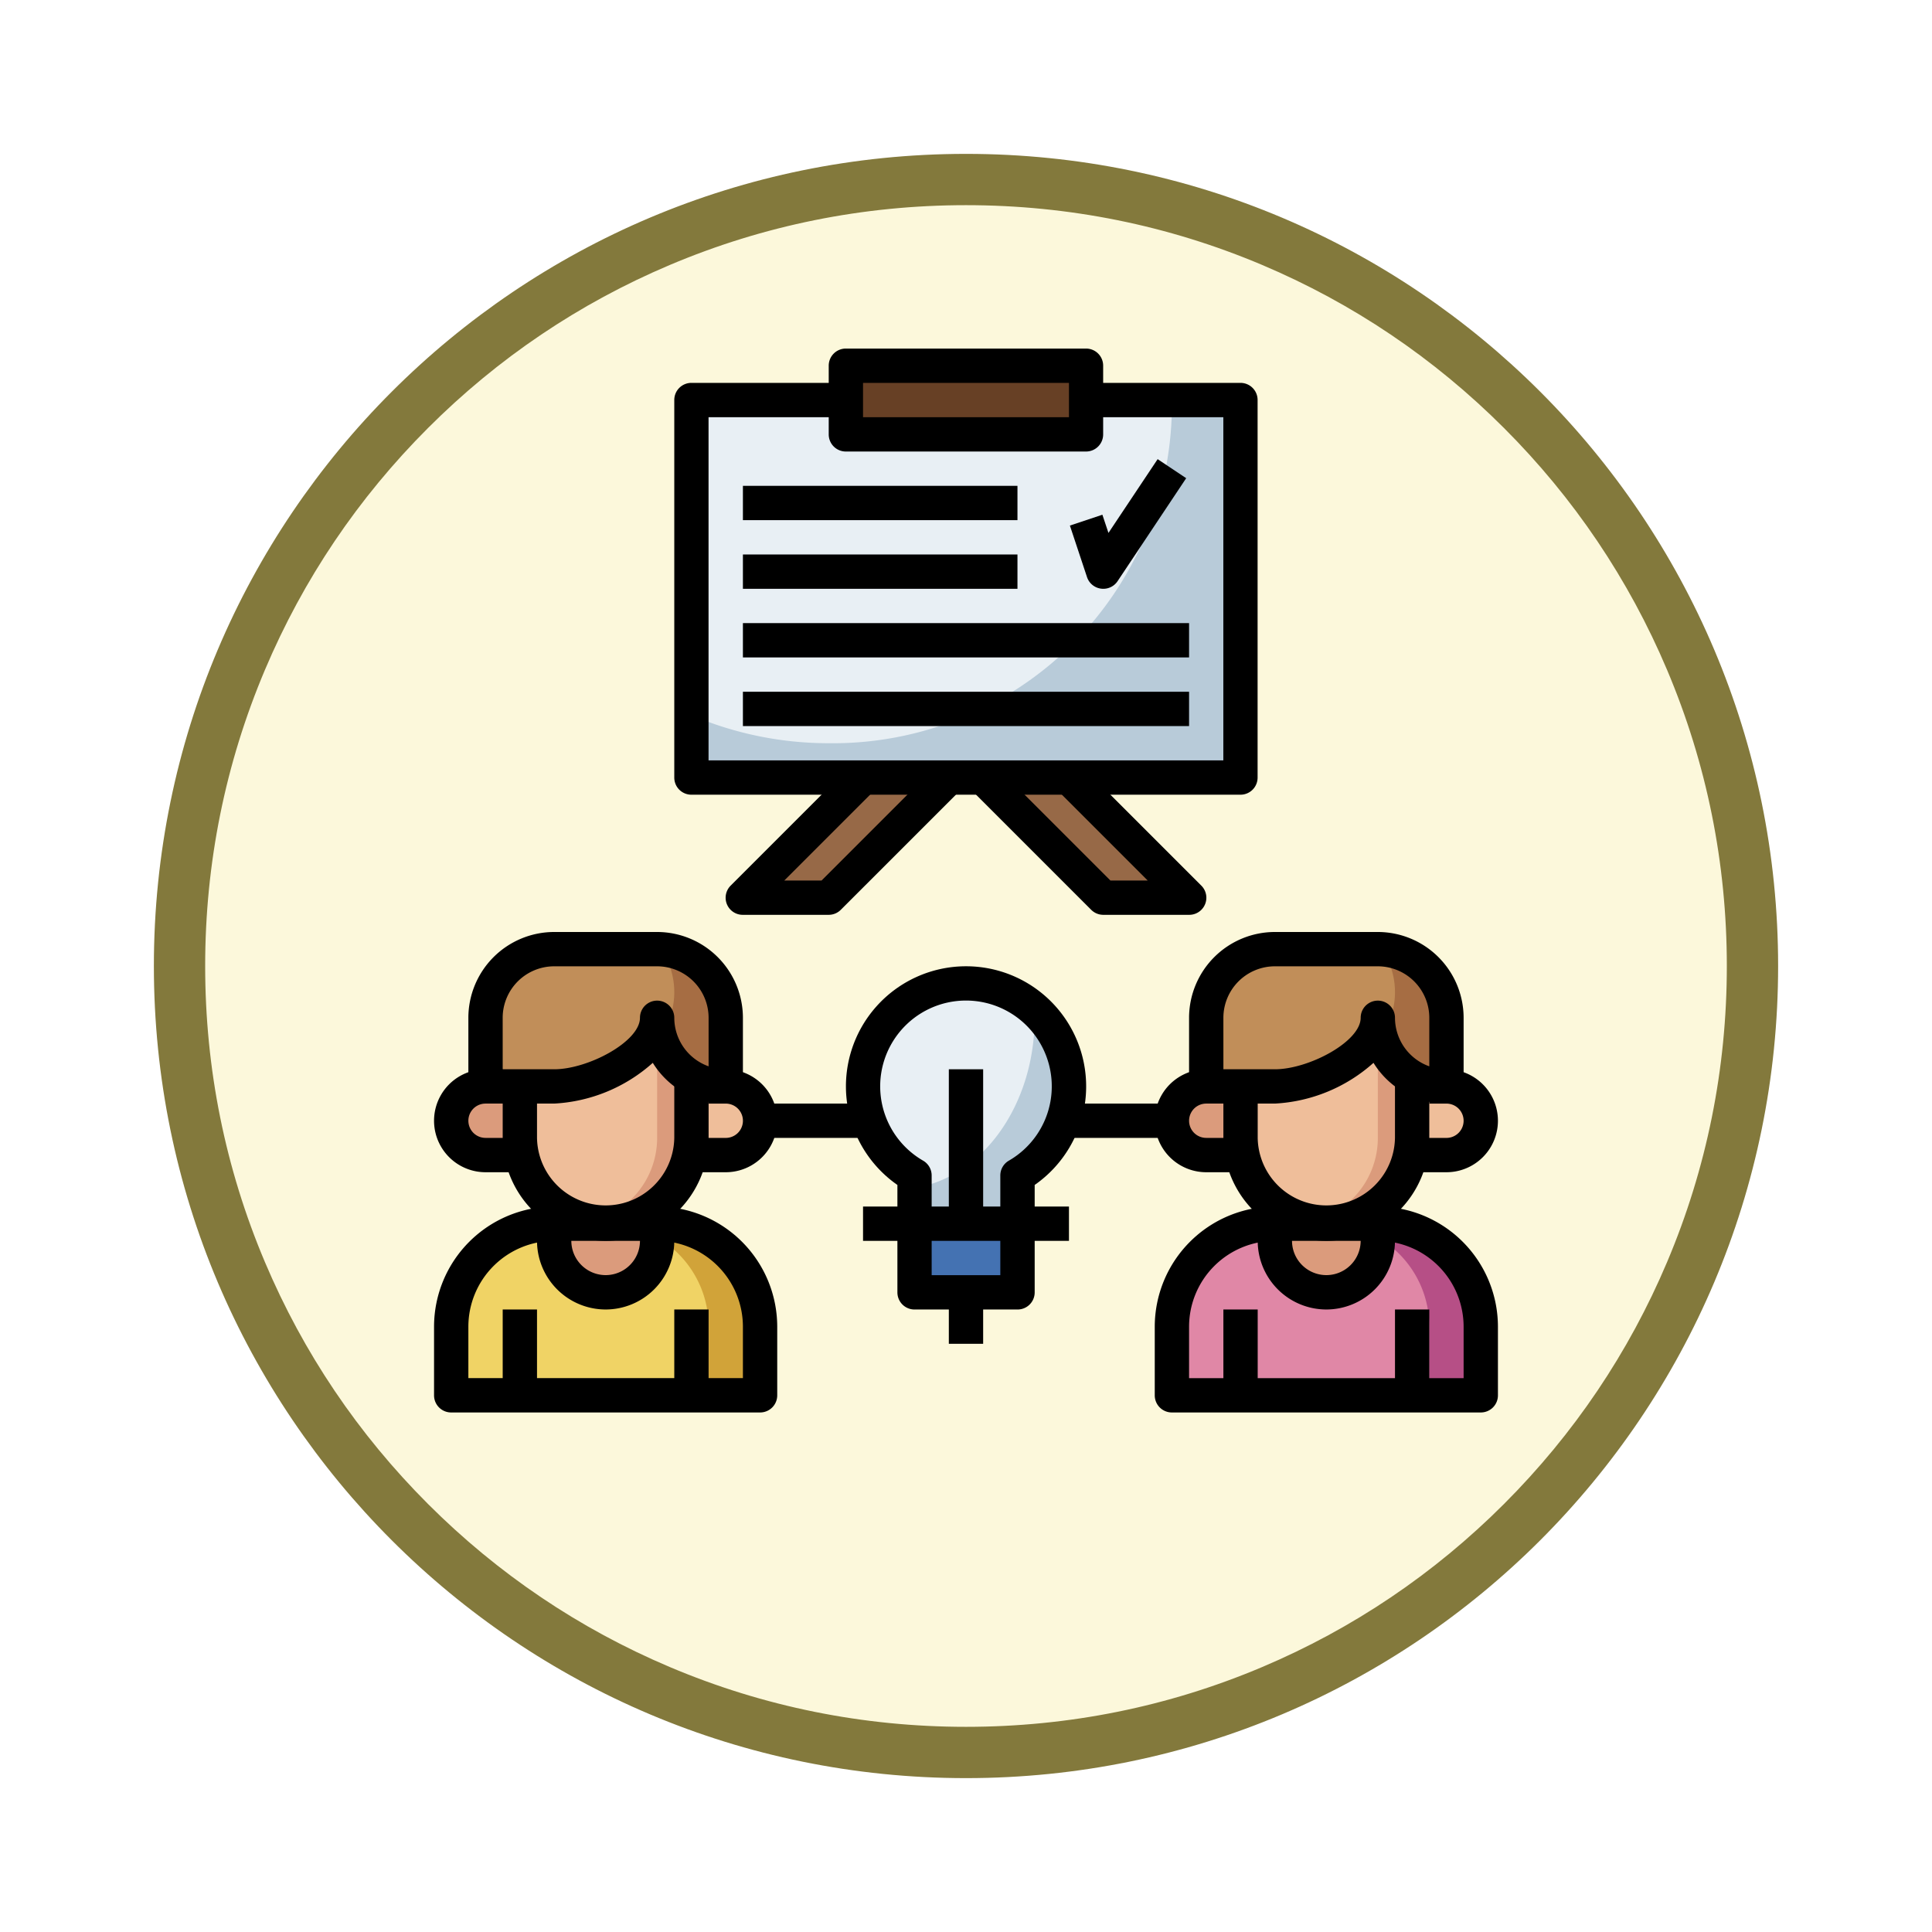 <svg xmlns="http://www.w3.org/2000/svg" xmlns:xlink="http://www.w3.org/1999/xlink" width="113" height="113" viewBox="0 0 113 113">
  <defs>
    <filter id="Trazado_982547" x="0" y="0" width="113" height="113" filterUnits="userSpaceOnUse">
      <feOffset dy="3" input="SourceAlpha"/>
      <feGaussianBlur stdDeviation="3" result="blur"/>
      <feFlood flood-opacity="0.161"/>
      <feComposite operator="in" in2="blur"/>
      <feComposite in="SourceGraphic"/>
    </filter>
  </defs>
  <g id="Grupo_1224598" data-name="Grupo 1224598" transform="translate(-793.49 -5073.421)">
    <g id="Grupo_1209312" data-name="Grupo 1209312" transform="translate(0 3843.205)">
      <g id="Grupo_1208492" data-name="Grupo 1208492" transform="translate(0 -4397.209)">
        <g id="Grupo_1177675" data-name="Grupo 1177675" transform="translate(-4493 3707.152)">
          <g id="Grupo_1176928" data-name="Grupo 1176928" transform="translate(5295.49 1926.273)">
            <g id="Grupo_1172322" data-name="Grupo 1172322" transform="translate(0 0)">
              <g id="Grupo_1164700" data-name="Grupo 1164700">
                <g id="Grupo_1160931" data-name="Grupo 1160931">
                  <g id="Grupo_1160749" data-name="Grupo 1160749">
                    <g id="Grupo_1158891" data-name="Grupo 1158891">
                      <g id="Grupo_1157406" data-name="Grupo 1157406">
                        <g id="Grupo_1155793" data-name="Grupo 1155793">
                          <g id="Grupo_1154704" data-name="Grupo 1154704">
                            <g id="Grupo_1150790" data-name="Grupo 1150790">
                              <g id="Grupo_1154214" data-name="Grupo 1154214">
                                <g id="Grupo_1152583" data-name="Grupo 1152583">
                                  <g id="Grupo_1146973" data-name="Grupo 1146973">
                                    <g id="Grupo_1146954" data-name="Grupo 1146954">
                                      <g transform="matrix(1, 0, 0, 1, -9, -6)" filter="url(#Trazado_982547)">
                                        <g id="Trazado_982547-2" data-name="Trazado 982547" transform="translate(9 6)" fill="#fcf8db">
                                          <path d="M 47.5 93.5 C 41.289 93.5 35.265 92.284 29.595 89.886 C 24.118 87.569 19.198 84.252 14.973 80.027 C 10.748 75.802 7.431 70.882 5.114 65.405 C 2.716 59.735 1.5 53.711 1.5 47.5 C 1.5 41.289 2.716 35.265 5.114 29.595 C 7.431 24.118 10.748 19.198 14.973 14.973 C 19.198 10.748 24.118 7.431 29.595 5.114 C 35.265 2.716 41.289 1.5 47.5 1.5 C 53.711 1.5 59.735 2.716 65.405 5.114 C 70.882 7.431 75.802 10.748 80.027 14.973 C 84.252 19.198 87.569 24.118 89.886 29.595 C 92.284 35.265 93.5 41.289 93.5 47.5 C 93.5 53.711 92.284 59.735 89.886 65.405 C 87.569 70.882 84.252 75.802 80.027 80.027 C 75.802 84.252 70.882 87.569 65.405 89.886 C 59.735 92.284 53.711 93.5 47.5 93.5 Z" stroke="none"/>
                                          <path d="M 47.5 3 C 41.491 3 35.664 4.176 30.18 6.496 C 24.881 8.737 20.122 11.946 16.034 16.034 C 11.946 20.121 8.737 24.881 6.496 30.179 C 4.176 35.664 3 41.491 3 47.5 C 3 53.509 4.176 59.336 6.496 64.82 C 8.737 70.119 11.946 74.878 16.034 78.966 C 20.122 83.054 24.881 86.263 30.18 88.504 C 35.664 90.824 41.491 92 47.5 92 C 53.509 92 59.336 90.824 64.821 88.504 C 70.119 86.263 74.878 83.054 78.966 78.966 C 83.054 74.878 86.263 70.119 88.504 64.82 C 90.824 59.336 92 53.509 92 47.5 C 92 41.491 90.824 35.664 88.504 30.179 C 86.263 24.881 83.054 20.121 78.966 16.034 C 74.878 11.946 70.119 8.737 64.821 6.496 C 59.336 4.176 53.509 3 47.5 3 M 47.5 0 C 73.734 0 95 21.266 95 47.5 C 95 73.733 73.734 95 47.5 95 C 21.266 95 7.62939453125e-06 73.733 7.62939453125e-06 47.5 C 7.62939453125e-06 21.266 21.266 0 47.5 0 Z" stroke="none" fill="#83793c"/>
                                        </g>
                                      </g>
                                    </g>
                                  </g>
                                </g>
                              </g>
                            </g>
                          </g>
                        </g>
                      </g>
                    </g>
                  </g>
                </g>
              </g>
            </g>
          </g>
        </g>
      </g>
    </g>
    <g id="board_1731639_2_" data-name="board_1731639 (2)" transform="translate(818.877 5093.808)">
      <path id="Trazado_1056488" data-name="Trazado 1056488" d="M212.044,302.022a6.022,6.022,0,1,0-9.033,5.21v6.834h6.022v-6.834A6.013,6.013,0,0,0,212.044,302.022Zm0,0" transform="translate(-174.909 -258.865)" fill="#b8cbd9"/>
      <path id="Trazado_1056489" data-name="Trazado 1056489" d="M200,302.022a6.013,6.013,0,0,0,3.011,5.21v.726c3.959-.618,7.025-4.832,7.025-9.95,0-.163-.013-.321-.019-.483a6.015,6.015,0,0,0-10.017,4.5Zm0,0" transform="translate(-174.909 -258.865)" fill="#e8eff4"/>
      <path id="Trazado_1056490" data-name="Trazado 1056490" d="M224,408h6.022v4.015H224Zm0,0" transform="translate(-195.898 -356.815)" fill="#4472b2"/>
      <path id="Trazado_1056491" data-name="Trazado 1056491" d="M120,24h32.116V46.08H120Zm0,0" transform="translate(-104.945 -20.989)" fill="#b8cbd9"/>
      <path id="Trazado_1056492" data-name="Trazado 1056492" d="M120,42.434a20.426,20.426,0,0,0,8.029,1.639A19.826,19.826,0,0,0,148.1,24.5c0-.17-.021-.333-.026-.5H120Zm0,0" transform="translate(-104.945 -20.99)" fill="#e8eff4"/>
      <path id="Trazado_1056493" data-name="Trazado 1056493" d="M192,8h14.051v4.015H192Zm0,0" transform="translate(-167.913 -6.996)" fill="#674025"/>
      <path id="Trazado_1056494" data-name="Trazado 1056494" d="M151.025,200,144,207.025h5.018L156.044,200" transform="translate(-125.935 -174.909)" fill="#976947"/>
      <path id="Trazado_1056495" data-name="Trazado 1056495" d="M261.018,200l7.025,7.025h-5.018L256,200" transform="translate(-223.884 -174.909)" fill="#976947"/>
      <path id="Trazado_1056496" data-name="Trazado 1056496" d="M120,344h2.007a2.007,2.007,0,1,1,0,4.015H120" transform="translate(-104.945 -300.844)" fill="#efbe9a"/>
      <path id="Trazado_1056497" data-name="Trazado 1056497" d="M26.065,418.036v-4.015A6.022,6.022,0,0,0,20.044,408H14.022A6.022,6.022,0,0,0,8,414.022v4.015" transform="translate(-6.996 -356.815)" fill="#d1a339"/>
      <path id="Trazado_1056498" data-name="Trazado 1056498" d="M23.055,418.036v-4.015A6.022,6.022,0,0,0,17.033,408H14.022A6.022,6.022,0,0,0,8,414.022v4.015" transform="translate(-6.996 -356.815)" fill="#f0d365"/>
      <g id="Grupo_1224601" data-name="Grupo 1224601" transform="translate(1.004 39.142)">
        <path id="Trazado_1056499" data-name="Trazado 1056499" d="M56,408v1a3.011,3.011,0,1,0,6.022,0v-1" transform="translate(-49.978 -395.956)" fill="#db9b7c"/>
        <path id="Trazado_1056500" data-name="Trazado 1056500" d="M12.015,344H10.007a2.007,2.007,0,1,0,0,4.015h2.007" transform="translate(-8 -339.985)" fill="#db9b7c"/>
        <path id="Trazado_1056501" data-name="Trazado 1056501" d="M50.036,312v7.025a5.018,5.018,0,1,1-10.036,0V312" transform="translate(-35.985 -312)" fill="#db9b7c"/>
      </g>
      <path id="Trazado_1056502" data-name="Trazado 1056502" d="M44.015,323.942a5.018,5.018,0,0,0,4.015-4.917V312H40v7.025A5.018,5.018,0,0,0,44.015,323.942Zm0,0" transform="translate(-34.982 -272.858)" fill="#efbe9a"/>
      <path id="Trazado_1056503" data-name="Trazado 1056503" d="M34.036,284.015c0,2.217-3.8,4.015-6.022,4.015H24v-4.015A4.015,4.015,0,0,1,28.015,280h6.022a4.015,4.015,0,0,1,4.015,4.015v4.015a4.015,4.015,0,0,1-4.015-4.015" transform="translate(-20.989 -244.873)" fill="#a66d43"/>
      <path id="Trazado_1056504" data-name="Trazado 1056504" d="M34.036,284.015a3.986,3.986,0,0,0,.172,1.1,4.474,4.474,0,0,0,.074-5.09c-.083,0-.162-.025-.246-.025H28.015A4.015,4.015,0,0,0,24,284.015v3.021a8.366,8.366,0,0,0,4.015.994C30.232,288.029,34.036,286.232,34.036,284.015Zm0,0" transform="translate(-20.989 -244.873)" fill="#c18e59"/>
      <path id="Trazado_1056505" data-name="Trazado 1056505" d="M456,344h2.007a2.007,2.007,0,1,1,0,4.015H456" transform="translate(-398.793 -300.844)" fill="#efbe9a"/>
      <path id="Trazado_1056506" data-name="Trazado 1056506" d="M362.065,418.036v-4.015A6.022,6.022,0,0,0,356.044,408h-6.022A6.022,6.022,0,0,0,344,414.022v4.015" transform="translate(-300.844 -356.815)" fill="#b64f86"/>
      <path id="Trazado_1056507" data-name="Trazado 1056507" d="M359.055,418.036v-4.015A6.022,6.022,0,0,0,353.033,408h-3.011A6.022,6.022,0,0,0,344,414.022v4.015" transform="translate(-300.844 -356.815)" fill="#e087a6"/>
      <path id="Trazado_1056508" data-name="Trazado 1056508" d="M392,408v1a3.011,3.011,0,1,0,6.022,0v-1" transform="translate(-342.822 -356.815)" fill="#db9b7c"/>
      <path id="Trazado_1056509" data-name="Trazado 1056509" d="M348.015,344h-2.007a2.007,2.007,0,1,0,0,4.015h2.007" transform="translate(-300.844 -300.844)" fill="#db9b7c"/>
      <path id="Trazado_1056510" data-name="Trazado 1056510" d="M386.036,312v7.025a5.018,5.018,0,0,1-10.036,0V312" transform="translate(-328.829 -272.858)" fill="#db9b7c"/>
      <path id="Trazado_1056511" data-name="Trazado 1056511" d="M380.015,323.942a5.018,5.018,0,0,0,4.015-4.917V312H376v7.025A5.018,5.018,0,0,0,380.015,323.942Zm0,0" transform="translate(-328.829 -272.858)" fill="#efbe9a"/>
      <path id="Trazado_1056512" data-name="Trazado 1056512" d="M370.036,284.015c0,2.217-3.8,4.015-6.022,4.015H360v-4.015A4.015,4.015,0,0,1,364.015,280h6.022a4.015,4.015,0,0,1,4.015,4.015v4.015a4.015,4.015,0,0,1-4.015-4.015" transform="translate(-314.836 -244.873)" fill="#a66d43"/>
      <path id="Trazado_1056513" data-name="Trazado 1056513" d="M370.036,284.015a3.985,3.985,0,0,0,.172,1.1,4.474,4.474,0,0,0,.074-5.09c-.083,0-.162-.025-.246-.025h-6.022A4.015,4.015,0,0,0,360,284.015v3.021a8.366,8.366,0,0,0,4.015.994C366.232,288.029,370.036,286.232,370.036,284.015Zm0,0" transform="translate(-314.836 -244.873)" fill="#c18e59"/>
      <path id="Trazado_1056514" data-name="Trazado 1056514" d="M31.055,282.036a5.019,5.019,0,0,1-4.268-2.383,9.388,9.388,0,0,1-5.768,2.383H17a1,1,0,0,1-1-1v-4.015A5.024,5.024,0,0,1,21.018,272H27.04a5.024,5.024,0,0,1,5.018,5.018v4.015A1,1,0,0,1,31.055,282.036Zm-13.047-2.007h3.011c1.981,0,5.018-1.615,5.018-3.011a1,1,0,1,1,2.007,0,3.017,3.017,0,0,0,2.007,2.839v-2.839a3.015,3.015,0,0,0-3.011-3.011H21.018a3.015,3.015,0,0,0-3.011,3.011Zm0,0" transform="translate(-13.993 -237.876)"/>
      <path id="Trazado_1056515" data-name="Trazado 1056515" d="M38.022,346.036A6.028,6.028,0,0,1,32,340.015V337h2.007v3.011a4.015,4.015,0,0,0,8.029,0V336h2.007v4.015A6.028,6.028,0,0,1,38.022,346.036Zm0,0" transform="translate(-27.985 -293.847)"/>
      <path id="Trazado_1056516" data-name="Trazado 1056516" d="M5.018,342.022H3.011a3.011,3.011,0,0,1,0-6.022h1v2.007h-1a1,1,0,1,0,0,2.007H5.018Zm0,0" transform="translate(0 -293.847)"/>
      <path id="Trazado_1056517" data-name="Trazado 1056517" d="M122.007,342.022H120v-2.007h2.007a1,1,0,1,0,0-2.007h-1V336h1a3.011,3.011,0,1,1,0,6.022Zm0,0" transform="translate(-104.945 -293.847)"/>
      <path id="Trazado_1056518" data-name="Trazado 1056518" d="M19.069,412.044H1a1,1,0,0,1-1-1v-4.015A7.034,7.034,0,0,1,7.025,400h6.022a7.034,7.034,0,0,1,7.025,7.025v4.015A1,1,0,0,1,19.069,412.044ZM2.007,410.036H18.065v-3.011a5.024,5.024,0,0,0-5.018-5.018H7.025a5.024,5.024,0,0,0-5.018,5.018Zm0,0" transform="translate(0 -349.818)"/>
      <path id="Trazado_1056519" data-name="Trazado 1056519" d="M52.015,413.018A4.019,4.019,0,0,1,48,409v-1h2.007v1a2.007,2.007,0,0,0,4.015,0v-1h2.007v1A4.019,4.019,0,0,1,52.015,413.018Zm0,0" transform="translate(-41.978 -356.815)"/>
      <path id="Trazado_1056520" data-name="Trazado 1056520" d="M32,448h2.007v5.018H32Zm0,0" transform="translate(-27.985 -391.796)"/>
      <path id="Trazado_1056521" data-name="Trazado 1056521" d="M112,448h2.007v5.018H112Zm0,0" transform="translate(-97.949 -391.796)"/>
      <path id="Trazado_1056522" data-name="Trazado 1056522" d="M367.055,282.036a5.019,5.019,0,0,1-4.268-2.383,9.388,9.388,0,0,1-5.768,2.383H353a1,1,0,0,1-1-1v-4.015A5.024,5.024,0,0,1,357.018,272h6.022a5.024,5.024,0,0,1,5.018,5.018v4.015A1,1,0,0,1,367.055,282.036Zm-13.047-2.007h3.011c1.981,0,5.018-1.615,5.018-3.011a1,1,0,1,1,2.007,0,3.017,3.017,0,0,0,2.007,2.839v-2.839a3.015,3.015,0,0,0-3.011-3.011h-6.022a3.015,3.015,0,0,0-3.011,3.011Zm0,0" transform="translate(-307.84 -237.876)"/>
      <path id="Trazado_1056523" data-name="Trazado 1056523" d="M374.022,346.036A6.028,6.028,0,0,1,368,340.015V337h2.007v3.011a4.015,4.015,0,0,0,8.029,0V336h2.007v4.015A6.028,6.028,0,0,1,374.022,346.036Zm0,0" transform="translate(-321.833 -293.847)"/>
      <path id="Trazado_1056524" data-name="Trazado 1056524" d="M341.018,342.022h-2.007a3.011,3.011,0,0,1,0-6.022h1v2.007h-1a1,1,0,1,0,0,2.007h2.007Zm0,0" transform="translate(-293.847 -293.847)"/>
      <path id="Trazado_1056525" data-name="Trazado 1056525" d="M458.007,342.022H456v-2.007h2.007a1,1,0,1,0,0-2.007h-1V336h1a3.011,3.011,0,1,1,0,6.022Zm0,0" transform="translate(-398.793 -293.847)"/>
      <path id="Trazado_1056526" data-name="Trazado 1056526" d="M355.069,412.044H337a1,1,0,0,1-1-1v-4.015A7.034,7.034,0,0,1,343.025,400h6.022a7.034,7.034,0,0,1,7.025,7.025v4.015A1,1,0,0,1,355.069,412.044Zm-17.062-2.007h16.058v-3.011a5.024,5.024,0,0,0-5.018-5.018h-6.022a5.024,5.024,0,0,0-5.018,5.018Zm0,0" transform="translate(-293.847 -349.818)"/>
      <path id="Trazado_1056527" data-name="Trazado 1056527" d="M388.015,413.018A4.019,4.019,0,0,1,384,409v-1h2.007v1a2.007,2.007,0,0,0,4.015,0v-1h2.007v1A4.019,4.019,0,0,1,388.015,413.018Zm0,0" transform="translate(-335.826 -356.815)"/>
      <path id="Trazado_1056528" data-name="Trazado 1056528" d="M368,448h2.007v5.018H368Zm0,0" transform="translate(-321.833 -391.796)"/>
      <path id="Trazado_1056529" data-name="Trazado 1056529" d="M448,448h2.007v5.018H448Zm0,0" transform="translate(-391.796 -391.796)"/>
      <path id="Trazado_1056530" data-name="Trazado 1056530" d="M199.055,6.022H185a1,1,0,0,1-1-1V1a1,1,0,0,1,1-1h14.051a1,1,0,0,1,1,1V5.018A1,1,0,0,1,199.055,6.022ZM186.007,4.015h12.044V2.007H186.007Zm0,0" transform="translate(-160.916)"/>
      <path id="Trazado_1056531" data-name="Trazado 1056531" d="M145.12,40.087H113a1,1,0,0,1-1-1V17a1,1,0,0,1,1-1h9.033v2.007h-8.029V38.08h30.109V18.007h-8.029V16h9.033a1,1,0,0,1,1,1v22.08A1,1,0,0,1,145.12,40.087Zm0,0" transform="translate(-97.949 -13.993)"/>
      <path id="Trazado_1056532" data-name="Trazado 1056532" d="M144,64h16.058v2.007H144Zm0,0" transform="translate(-125.935 -55.971)"/>
      <path id="Trazado_1056533" data-name="Trazado 1056533" d="M144,96h16.058v2.007H144Zm0,0" transform="translate(-125.935 -83.956)"/>
      <path id="Trazado_1056534" data-name="Trazado 1056534" d="M144,128h26.095v2.007H144Zm0,0" transform="translate(-125.935 -111.942)"/>
      <path id="Trazado_1056535" data-name="Trazado 1056535" d="M144,160h26.095v2.007H144Zm0,0" transform="translate(-125.935 -139.927)"/>
      <path id="Trazado_1056536" data-name="Trazado 1056536" d="M298.363,59.141a1.025,1.025,0,0,1-.133-.009,1,1,0,0,1-.819-.678l-1-3.011,1.9-.635.355,1.065,2.877-4.315,1.67,1.113L299.2,58.694a1,1,0,0,1-.835.447Zm0,0" transform="translate(-259.221 -45.09)"/>
      <path id="Trazado_1056537" data-name="Trazado 1056537" d="M142.02,203.082H137a1,1,0,0,1-.71-1.713l7.025-7.025,1.419,1.419-5.312,5.312h2.18l6.731-6.731,1.419,1.419-7.025,7.025A1,1,0,0,1,142.02,203.082Zm0,0" transform="translate(-118.937 -169.962)"/>
      <path id="Trazado_1056538" data-name="Trazado 1056538" d="M263.1,203.082h-5.018a1,1,0,0,1-.71-.294l-7.025-7.025,1.419-1.419,6.731,6.731h2.18l-5.312-5.312,1.419-1.419,7.025,7.025a1,1,0,0,1-.71,1.713Zm0,0" transform="translate(-218.937 -169.962)"/>
      <path id="Trazado_1056539" data-name="Trazado 1056539" d="M202.036,308.073h-6.022a1,1,0,0,1-1-1v-6.285a7.025,7.025,0,1,1,8.029,0v6.285A1,1,0,0,1,202.036,308.073Zm-5.018-2.007h4.015v-5.831a1,1,0,0,1,.5-.868,5.018,5.018,0,1,0-5.016,0,1,1,0,0,1,.5.868Zm0,0" transform="translate(-167.913 -251.869)"/>
      <path id="Trazado_1056540" data-name="Trazado 1056540" d="M200,400h12.044v2.007H200Zm0,0" transform="translate(-174.909 -349.818)"/>
      <path id="Trazado_1056541" data-name="Trazado 1056541" d="M240,440h2.007v3.011H240Zm0,0" transform="translate(-209.891 -384.8)"/>
      <path id="Trazado_1056542" data-name="Trazado 1056542" d="M240,336h2.007v9.033H240Zm0,0" transform="translate(-209.891 -293.847)"/>
      <path id="Trazado_1056543" data-name="Trazado 1056543" d="M152,352h7.025v2.007H152Zm0,0" transform="translate(-132.931 -307.84)"/>
      <path id="Trazado_1056544" data-name="Trazado 1056544" d="M288,352h7.025v2.007H288Zm0,0" transform="translate(-251.869 -307.84)"/>
    </g>
  </g>
</svg>
